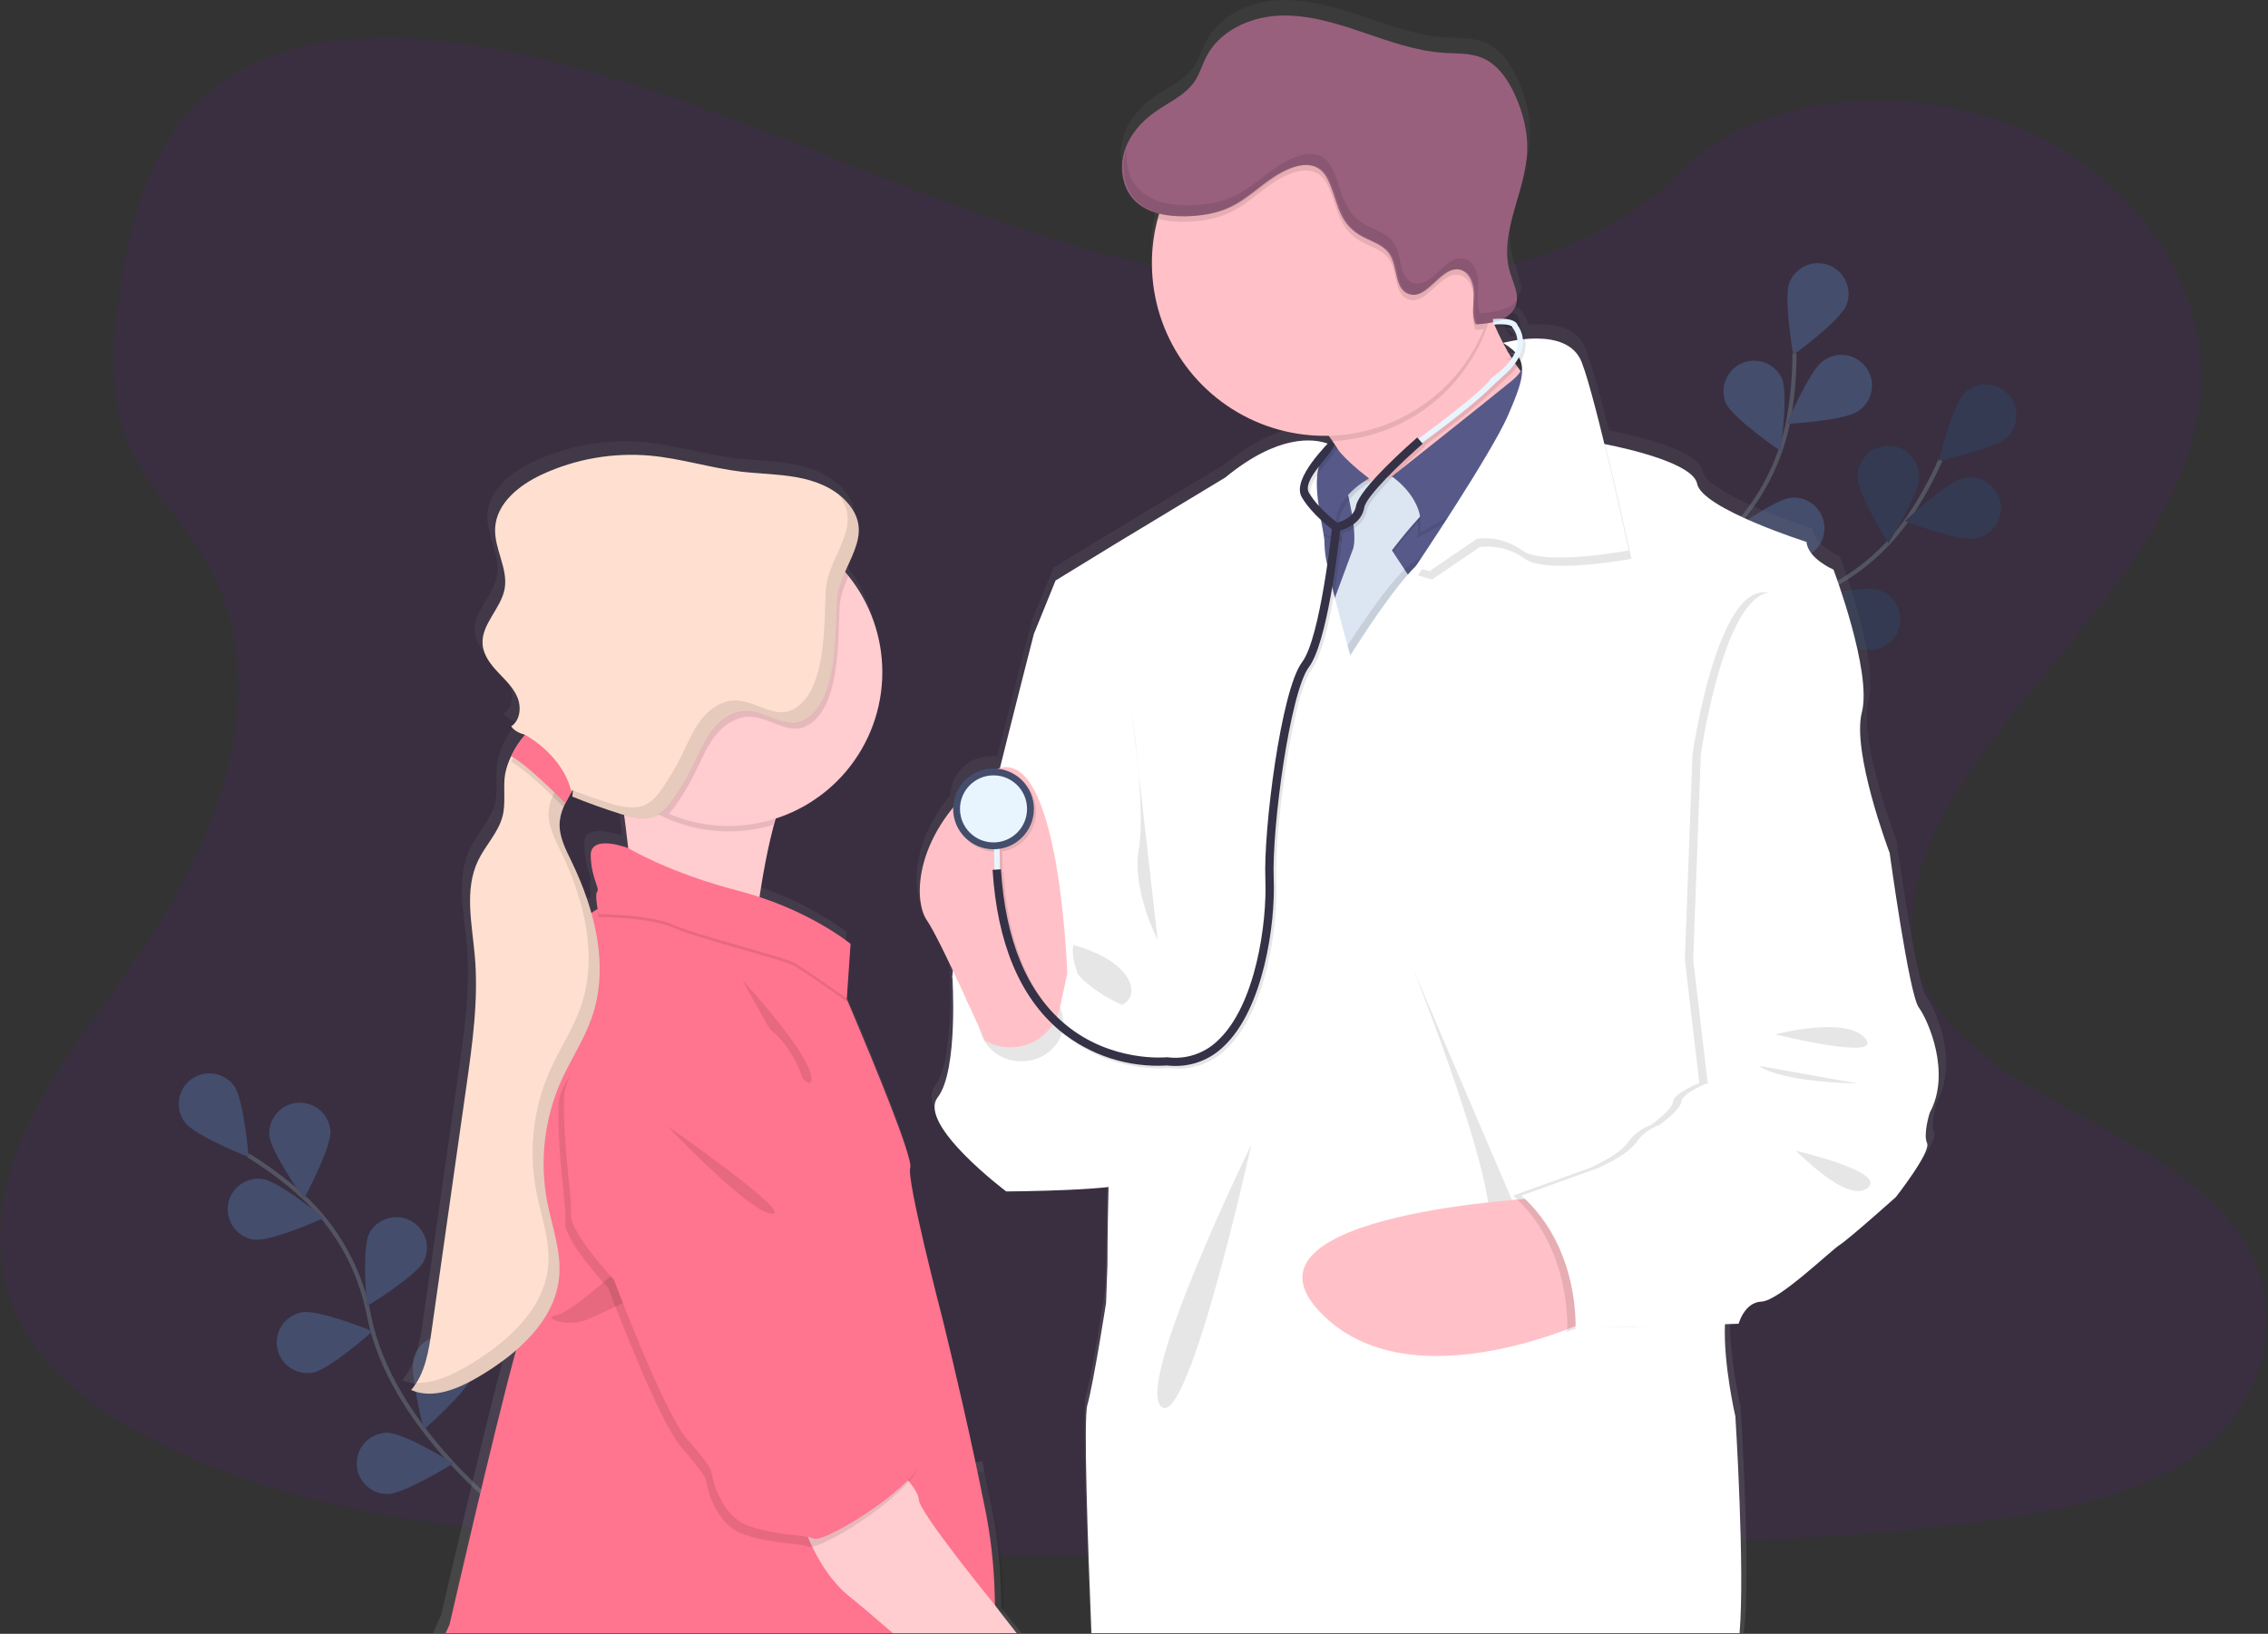 <svg width="1087" height="783" viewBox="0 0 1087 783" fill="none" xmlns="http://www.w3.org/2000/svg">
<rect x="0" y="0" width="1087" height="783" fill="#333333" stroke="none"/>
<g clip-path="url(#clip0_101_101)">
<path opacity="0.1" d="M631.06 138.03C561.43 135.61 495.06 113.13 431.78 88.54C368.5 63.95 305.78 36.7 237.78 23.67C194.06 15.28 144.06 14.1 108.84 37.54C74.94 60.09 63.99 99.02 58.1 135.14C53.67 162.32 51.1 190.92 63.21 216.37C71.64 234.03 86.6 248.88 96.95 265.8C132.95 324.67 107.5 397.27 68.48 454.8C50.18 481.8 28.95 507.49 14.83 536.2C0.71 564.91 -5.83 597.8 6.53 627.08C18.78 656.08 47.96 677.9 79.58 693.23C143.8 724.34 219.47 733.24 293.26 738.34C456.6 749.51 620.82 744.67 784.59 739.83C845.2 738.03 906.08 736.22 965.7 726.83C998.81 721.62 1033 713.36 1057.04 693.42C1087.55 668.1 1095.12 625.24 1074.67 593.49C1040.37 540.25 945.54 527.02 921.56 469.88C908.37 438.43 921.92 403.39 941.1 374.22C982.23 311.65 1051.19 256.75 1054.82 185.22C1057.32 136.09 1024.17 86.9 972.91 63.65C919.19 39.26 844.69 42.34 805.06 82.65C764.25 124.18 692.53 140.16 631.06 138.03Z" fill="#730AC0"/>
<path d="M242.25 725.04C242.25 725.04 187.25 683.46 176.86 630.57C172.646 608.356 161.345 588.108 144.65 572.86C136.663 565.688 128.037 559.261 118.88 553.66" stroke="#535461" stroke-width="2" stroke-miterlimit="10"/>
<path d="M112.15 520.34C116.97 526.86 119.15 554.49 119.15 554.49C119.15 554.49 93.38 544.34 88.55 537.83C86.231 534.7 85.249 530.777 85.822 526.925C86.395 523.072 88.475 519.604 91.605 517.285C94.734 514.965 98.657 513.984 102.51 514.557C106.363 515.13 109.831 517.21 112.15 520.34Z" fill="#444D6C"/>
<path d="M158.37 542.02C158.87 550.11 145.7 574.49 145.7 574.49C145.7 574.49 129.57 551.95 129.06 543.86C128.866 540.003 130.2 536.226 132.772 533.345C135.344 530.465 138.947 528.714 142.801 528.472C146.656 528.23 150.45 529.516 153.362 532.052C156.274 534.588 158.07 538.169 158.36 542.02H158.37Z" fill="#444D6C"/>
<path d="M203.17 604.34C199.53 611.58 175.84 625.98 175.84 625.98C175.84 625.98 173.31 598.38 176.95 591.14C178.742 587.735 181.799 585.17 185.463 583.997C189.127 582.823 193.106 583.135 196.542 584.865C199.979 586.595 202.599 589.605 203.838 593.247C205.078 596.889 204.838 600.873 203.17 604.34Z" fill="#444D6C"/>
<path d="M226.46 659.1C224.09 666.85 203.18 685.04 203.18 685.04C203.18 685.04 196.01 658.27 198.38 650.51C199.519 646.786 202.091 643.668 205.529 641.84C208.967 640.012 212.991 639.626 216.715 640.765C220.438 641.904 223.557 644.476 225.385 647.914C227.212 651.353 227.599 655.376 226.46 659.1Z" fill="#444D6C"/>
<path d="M121.86 594.09C129.86 595.17 155.15 583.75 155.15 583.75C155.15 583.75 133.81 566.07 125.77 564.99C121.911 564.472 118.004 565.507 114.909 567.869C111.814 570.231 109.784 573.726 109.265 577.585C108.747 581.444 109.782 585.351 112.144 588.446C114.506 591.541 118.001 593.572 121.86 594.09Z" fill="#444D6C"/>
<path d="M149.91 657.8C157.91 656.43 178.58 637.98 178.58 637.98C178.58 637.98 152.92 627.5 144.93 628.87C143.017 629.184 141.185 629.873 139.54 630.898C137.895 631.924 136.469 633.265 135.345 634.844C134.221 636.423 133.42 638.21 132.99 640.1C132.56 641.99 132.509 643.947 132.839 645.857C133.169 647.767 133.874 649.593 134.914 651.229C135.953 652.865 137.307 654.279 138.896 655.39C140.485 656.5 142.278 657.285 144.172 657.699C146.066 658.112 148.023 658.147 149.93 657.8H149.91Z" fill="#444D6C"/>
<path d="M185.66 715.99C193.77 715.99 217.27 701.3 217.27 701.3C217.27 701.3 193.76 686.63 185.65 686.63C181.757 686.63 178.023 688.177 175.27 690.93C172.517 693.683 170.97 697.416 170.97 701.31C170.97 705.203 172.517 708.937 175.27 711.69C178.023 714.443 181.757 715.99 185.65 715.99H185.66Z" fill="#444D6C"/>
<path d="M776.55 365.41C776.55 365.41 810.45 305.36 861.55 288.06C883.007 280.934 901.576 267.043 914.47 248.47C920.517 239.591 925.736 230.174 930.06 220.34" stroke="#535461" stroke-width="2" stroke-miterlimit="10"/>
<path d="M962.14 209.34C956.32 214.98 929.23 220.82 929.23 220.82C929.23 220.82 935.88 193.92 941.7 188.27C944.509 185.64 948.239 184.218 952.086 184.31C955.933 184.403 959.59 186.002 962.27 188.765C964.949 191.527 966.437 195.231 966.413 199.079C966.389 202.927 964.854 206.612 962.14 209.34Z" fill="#444D6C"/>
<path d="M946.82 257.97C938.82 259.55 912.95 249.73 912.95 249.73C912.95 249.73 933.15 230.73 941.1 229.18C943.009 228.757 944.983 228.719 946.907 229.068C948.831 229.418 950.665 230.149 952.303 231.217C953.94 232.286 955.348 233.671 956.443 235.291C957.538 236.911 958.298 238.733 958.679 240.651C959.06 242.569 959.054 244.543 958.662 246.459C958.269 248.374 957.498 250.192 956.393 251.805C955.289 253.419 953.873 254.795 952.229 255.854C950.585 256.912 948.746 257.632 946.82 257.97Z" fill="#444D6C"/>
<path d="M891.06 310.65C883.4 308 865.99 286.44 865.99 286.44C865.99 286.44 892.99 280.26 900.67 282.91C902.515 283.522 904.221 284.495 905.687 285.771C907.153 287.048 908.352 288.603 909.212 290.346C910.072 292.089 910.578 293.986 910.7 295.926C910.821 297.867 910.556 299.812 909.919 301.649C909.283 303.486 908.288 305.178 906.992 306.627C905.697 308.077 904.126 309.254 902.371 310.092C900.617 310.929 898.714 311.41 896.772 311.506C894.83 311.601 892.889 311.311 891.06 310.65Z" fill="#444D6C"/>
<path d="M839.82 341.01C831.82 339.69 811.06 321.34 811.06 321.34C811.06 321.34 836.65 310.68 844.64 312C848.486 312.632 851.923 314.767 854.195 317.933C856.467 321.1 857.388 325.039 856.755 328.885C856.123 332.731 853.988 336.167 850.822 338.439C847.655 340.711 843.716 341.632 839.87 341L839.82 341.01Z" fill="#444D6C"/>
<path d="M890.36 228.7C890.35 236.81 905.06 260.34 905.06 260.34C905.06 260.34 919.75 236.84 919.75 228.74C919.801 226.78 919.459 224.831 918.745 223.006C918.03 221.18 916.958 219.517 915.59 218.113C914.222 216.709 912.587 215.593 910.781 214.831C908.975 214.069 907.035 213.677 905.075 213.677C903.115 213.677 901.175 214.069 899.369 214.831C897.563 215.593 895.928 216.709 894.56 218.113C893.192 219.517 892.119 221.18 891.405 223.006C890.69 224.831 890.349 226.78 890.4 228.74L890.36 228.7Z" fill="#444D6C"/>
<path d="M830.93 264.96C833.35 272.7 854.39 290.75 854.39 290.75C854.39 290.75 861.39 263.93 858.95 256.19C857.685 252.604 855.077 249.649 851.677 247.947C848.276 246.245 844.348 245.929 840.719 247.066C837.09 248.202 834.044 250.703 832.222 254.04C830.4 257.378 829.944 261.293 830.95 264.96H830.93Z" fill="#444D6C"/>
<path d="M778.06 308.13C779.14 316.13 796.82 337.5 796.82 337.5C796.82 337.5 808.23 312.25 807.15 304.22C806.936 302.274 806.335 300.391 805.382 298.682C804.429 296.972 803.144 295.47 801.602 294.264C800.061 293.058 798.293 292.172 796.404 291.66C794.515 291.147 792.543 291.017 790.603 291.278C788.663 291.539 786.795 292.185 785.108 293.178C783.422 294.171 781.951 295.492 780.782 297.062C779.613 298.632 778.771 300.42 778.303 302.321C777.836 304.222 777.753 306.197 778.06 308.13Z" fill="#444D6C"/>
<path opacity="0.25" d="M962.14 209.34C956.32 214.98 929.23 220.82 929.23 220.82C929.23 220.82 935.88 193.92 941.7 188.27C944.509 185.64 948.239 184.218 952.086 184.31C955.933 184.403 959.59 186.002 962.27 188.765C964.949 191.527 966.437 195.231 966.413 199.079C966.389 202.927 964.854 206.612 962.14 209.34Z" fill="black"/>
<path opacity="0.25" d="M946.82 257.97C938.82 259.55 912.95 249.73 912.95 249.73C912.95 249.73 933.15 230.73 941.1 229.18C943.009 228.757 944.983 228.719 946.907 229.068C948.831 229.418 950.665 230.149 952.303 231.217C953.94 232.286 955.348 233.671 956.443 235.291C957.538 236.911 958.298 238.733 958.679 240.651C959.06 242.569 959.054 244.543 958.662 246.459C958.269 248.374 957.498 250.192 956.393 251.805C955.289 253.419 953.873 254.795 952.229 255.854C950.585 256.912 948.746 257.632 946.82 257.97Z" fill="black"/>
<path opacity="0.25" d="M891.06 310.65C883.4 308 865.99 286.44 865.99 286.44C865.99 286.44 892.99 280.26 900.67 282.91C902.515 283.522 904.221 284.495 905.687 285.771C907.153 287.048 908.352 288.603 909.212 290.346C910.072 292.089 910.578 293.986 910.7 295.926C910.821 297.867 910.556 299.812 909.919 301.649C909.283 303.486 908.288 305.178 906.992 306.627C905.697 308.077 904.126 309.254 902.371 310.092C900.617 310.929 898.714 311.41 896.772 311.506C894.83 311.601 892.889 311.311 891.06 310.65Z" fill="black"/>
<path opacity="0.25" d="M839.82 341.01C831.82 339.69 811.06 321.34 811.06 321.34C811.06 321.34 836.65 310.68 844.64 312C848.486 312.632 851.923 314.767 854.195 317.933C856.467 321.1 857.388 325.039 856.755 328.885C856.123 332.731 853.988 336.167 850.822 338.439C847.655 340.711 843.716 341.632 839.87 341L839.82 341.01Z" fill="black"/>
<path opacity="0.25" d="M890.36 228.7C890.35 236.81 905.06 260.34 905.06 260.34C905.06 260.34 919.75 236.84 919.75 228.74C919.801 226.78 919.459 224.831 918.745 223.006C918.03 221.18 916.958 219.517 915.59 218.113C914.222 216.709 912.587 215.593 910.781 214.831C908.975 214.069 907.035 213.677 905.075 213.677C903.115 213.677 901.175 214.069 899.369 214.831C897.563 215.593 895.928 216.709 894.56 218.113C893.192 219.517 892.119 221.18 891.405 223.006C890.69 224.831 890.349 226.78 890.4 228.74L890.36 228.7Z" fill="black"/>
<path opacity="0.25" d="M830.93 264.96C833.35 272.7 854.39 290.75 854.39 290.75C854.39 290.75 861.39 263.93 858.95 256.19C857.685 252.604 855.077 249.649 851.677 247.947C848.276 246.245 844.348 245.929 840.719 247.066C837.09 248.202 834.044 250.703 832.222 254.04C830.4 257.378 829.944 261.293 830.95 264.96H830.93Z" fill="black"/>
<path opacity="0.25" d="M778.06 308.13C779.14 316.13 796.82 337.5 796.82 337.5C796.82 337.5 808.23 312.25 807.15 304.22C806.936 302.274 806.335 300.391 805.382 298.682C804.429 296.972 803.144 295.47 801.602 294.264C800.061 293.058 798.293 292.172 796.404 291.66C794.515 291.147 792.543 291.017 790.603 291.278C788.663 291.539 786.795 292.185 785.108 293.178C783.422 294.171 781.951 295.492 780.782 297.062C779.613 298.632 778.771 300.42 778.303 302.321C777.836 304.222 777.753 306.197 778.06 308.13Z" fill="black"/>
<path d="M778.5 364.22C778.5 364.22 785.16 295.58 824.82 259.08C841.548 243.868 852.895 223.644 857.16 201.44C859.101 190.884 860.068 180.173 860.05 169.44" stroke="#535461" stroke-width="2" stroke-miterlimit="10"/>
<path d="M884.91 146.28C881.91 153.8 859.47 170.12 859.47 170.12C859.47 170.12 854.65 142.83 857.68 135.31C859.139 131.699 861.972 128.815 865.557 127.294C869.142 125.772 873.184 125.736 876.795 127.195C880.406 128.654 883.289 131.487 884.811 135.072C886.333 138.657 886.369 142.699 884.91 146.31V146.28Z" fill="#444D6C"/>
<path d="M890.62 197C883.99 201.66 856.32 203.19 856.32 203.19C856.32 203.19 867.1 177.65 873.73 172.99C875.302 171.813 877.095 170.964 879.001 170.492C880.908 170.021 882.889 169.937 884.829 170.245C886.769 170.553 888.627 171.247 890.293 172.286C891.96 173.325 893.401 174.688 894.531 176.294C895.661 177.9 896.458 179.717 896.874 181.636C897.289 183.556 897.315 185.539 896.951 187.469C896.586 189.399 895.838 191.236 894.75 192.871C893.663 194.507 892.258 195.907 890.62 196.99V197Z" fill="#444D6C"/>
<path d="M860.96 267.78C852.88 268.46 828.22 255.78 828.22 255.78C828.22 255.78 850.42 239.18 858.5 238.5C862.38 238.174 866.231 239.402 869.205 241.915C872.179 244.428 874.034 248.02 874.36 251.9C874.686 255.78 873.457 259.631 870.944 262.605C868.431 265.579 864.84 267.434 860.96 267.76V267.78Z" fill="#444D6C"/>
<path d="M826.45 316.27C818.6 318.27 792.16 310 792.16 310C792.16 310 811.23 289.89 819.08 287.85C822.849 286.873 826.851 287.432 830.207 289.406C833.563 291.38 835.998 294.606 836.975 298.375C837.952 302.144 837.393 306.146 835.419 309.502C833.445 312.858 830.219 315.293 826.45 316.27Z" fill="#444D6C"/>
<path d="M827.15 193.12C830.43 200.53 853.37 216.12 853.37 216.12C853.37 216.12 857.27 188.68 853.99 181.27C852.356 177.803 849.43 175.113 845.839 173.775C842.247 172.436 838.275 172.555 834.77 174.106C831.265 175.658 828.506 178.518 827.082 182.077C825.658 185.635 825.683 189.609 827.15 193.15V193.12Z" fill="#444D6C"/>
<path d="M787.51 250.34C792.86 256.43 819.4 264.41 819.4 264.41C819.4 264.41 814.92 237.06 809.57 230.97C808.307 229.49 806.763 228.277 805.027 227.399C803.291 226.522 801.398 225.998 799.458 225.858C797.518 225.719 795.57 225.966 793.726 226.586C791.882 227.206 790.18 228.186 788.719 229.469C787.257 230.753 786.065 232.314 785.212 234.062C784.359 235.81 783.862 237.71 783.749 239.652C783.637 241.594 783.911 243.538 784.557 245.373C785.203 247.208 786.207 248.896 787.51 250.34Z" fill="#444D6C"/>
<path d="M756.62 311.26C760.86 318.16 785.67 330.51 785.67 330.51C785.67 330.51 785.88 302.8 781.67 295.89C779.574 292.7 776.318 290.451 772.592 289.621C768.866 288.791 764.964 289.445 761.712 291.444C758.46 293.443 756.115 296.631 755.174 300.33C754.232 304.029 754.769 307.95 756.67 311.26H756.62Z" fill="#444D6C"/>
<path d="M727.5 95.41C729.16 89.32 731.16 83.2 732.56 77.03C730.88 83.2 728.87 89.34 727.5 95.41Z" fill="url(#paint0_linear_101_101)"/>
<path d="M720.06 154.07C719.92 153.83 719.82 153.59 719.71 153.37C719.71 153.27 719.61 153.19 719.57 153.09C719.352 153.193 719.128 153.283 718.9 153.36C718.46 153.53 718.01 153.69 717.55 153.82C717.09 153.95 716.9 154.02 716.55 154.1C716.26 154.2 715.962 154.277 715.66 154.33L715.74 154.51C716.11 154.43 716.47 154.36 716.84 154.26L716.94 155.5C717.36 155.5 717.75 155.44 718.13 155.44C718.31 155.43 718.49 155.43 718.67 155.44C719.45 155.44 720.13 155.44 720.67 155.44C720.46 154.99 720.24 154.52 720.06 154.07ZM923.06 477.2C918.36 470.87 908.98 402.93 908.98 402.93C908.98 402.93 890.53 354.62 895.56 335.34C900.59 316.06 881.82 266.73 881.82 266.73C881.82 266.73 869.42 261.34 868.75 253.34C868.75 253.34 818.12 237.34 815.75 225.34C813.83 215.5 782.43 208.44 771.15 206.21C767.71 192.33 764.25 179.38 761.7 172.31C761.01 170.11 760.36 168.21 759.76 166.71C755.45 155.71 742.13 154.71 732.47 155.59C732.051 153.715 731.274 151.939 730.18 150.36C730.02 149.817 729.704 149.333 729.27 148.97C729.062 148.793 728.842 148.633 728.61 148.49C728.435 148.166 728.205 147.875 727.93 147.63C727.655 147.383 727.353 147.168 727.03 146.99C726.797 146.864 726.557 146.754 726.31 146.66C725.73 146.439 725.131 146.275 724.52 146.17C723.808 146.023 723.086 145.93 722.36 145.89C724.125 145.118 725.699 143.967 726.97 142.52C727.835 141.504 728.478 140.319 728.86 139.04C729.177 137.977 729.318 136.869 729.28 135.76C729.02 136.217 728.719 136.649 728.38 137.05C728.8 132.62 726.46 128.12 725.12 123.71C723.496 117.969 723.195 111.934 724.24 106.06C725.58 97.2 728.9 88.24 731.15 79.22C731.156 79.17 731.156 79.12 731.15 79.07C732.33 74.59 733.06 70.004 733.33 65.38C733.72 56.05 731.33 46.74 727.49 38.24C724.08 30.71 719.05 23.3 711.35 20.24C705.63 17.93 699.22 18.3 693.06 17.92C679.24 17.06 666.06 12.2 652.92 7.78C639.78 3.36 626.26 -0.66 612.43 0.11C598.6 0.88 584.37 7.55 578.06 19.79C576.06 23.61 574.91 27.86 572.52 31.45C568.04 38.22 560.02 41.61 553.33 46.28C546.64 50.95 540.75 57.58 538.33 65.49C537.008 69.751 536.822 74.284 537.79 78.64C538.007 79.624 538.288 80.592 538.63 81.54C539.579 84.182 541.059 86.602 542.98 88.65C544.428 90.163 546.093 91.454 547.92 92.48C550.214 93.752 552.669 94.707 555.22 95.32C555.13 95.62 555.04 95.94 554.94 96.25C554.78 96.76 554.64 97.25 554.49 97.8C554.16 99.03 553.85 100.28 553.59 101.54C553.579 101.63 553.579 101.72 553.59 101.81C552.362 107.498 551.745 113.301 551.75 119.12C551.748 121.872 551.888 124.622 552.17 127.36C556.17 167.94 589.67 199.95 631.06 202.03C632.48 202.1 633.91 202.14 635.36 202.14C636.02 202.14 636.67 202.14 637.36 202.14C638.01 203 638.65 203.88 639.26 204.74C639.87 205.6 640.43 206.48 640.96 207.34L639.51 205.84L638.06 204.51C637.667 205.049 637.228 205.555 636.75 206.02C635.804 205.687 634.839 205.413 633.86 205.2C629.71 204.28 623.39 203.94 615.07 206.45C607.42 208.74 598.07 213.45 587.13 222.4L533.82 254.4L504.98 271.94L494.59 297.34C494.59 297.34 486.78 327.52 478.09 362.1C477.75 362.2 477.42 362.3 477.09 362.42C476.386 362.34 475.678 362.3 474.97 362.3C469.928 362.288 465.078 364.231 461.438 367.72C457.798 371.208 455.652 375.972 455.45 381.01C438.17 402.01 437.19 423.01 441.25 432.65C441.617 433.553 442.08 434.415 442.63 435.22C445.29 439.06 450.26 448.96 455.3 459.51C455.17 460.38 455.09 461.11 455.05 461.66C455.041 461.84 455.041 462.02 455.05 462.2C455.05 462.2 458.05 507.51 448.05 520.5C445.86 523.33 446.19 527.05 448.05 531.17C454.75 545.99 481.24 565.78 481.24 565.78C481.24 565.78 513.01 565.61 530.71 563.68C530.66 565.46 530.62 567.23 530.58 568.96C530.18 586.44 530.18 601.09 530.18 601.09L529.52 619.42C529.52 619.42 523.52 658.05 520.52 668.7C518.63 675.38 520.81 737.23 522.71 782.7H835.73C839.41 755.8 834.22 674.07 834.22 674.07C834.22 674.07 829.29 652.94 829.11 634.52C829.1 634.5 829.095 634.477 829.095 634.455C829.095 634.432 829.1 634.41 829.11 634.39C829.11 632.78 829.11 631.21 829.17 629.67L831.44 629.59L835.52 629.45H835.89C835.89 629.45 835.99 629.07 836.22 628.45C836.76 626.905 837.496 625.437 838.41 624.08C840.15 621.51 842.87 618.99 846.96 618.82C849.22 618.73 852.72 616.9 856.67 614.2C856.696 614.206 856.723 614.206 856.75 614.2C867.38 607.01 881.43 593.74 884.84 591.56C889.53 588.56 911.99 568.56 911.99 568.56C911.99 568.56 915.34 564.32 918.91 559.21L919.04 559.03C923.48 552.63 928.2 544.98 927.04 542.57C925.04 538.25 928.38 527.92 928.38 527.92C938.81 508.83 927.76 483.53 923.06 477.2ZM729.69 169.62C729.786 169.918 729.846 170.227 729.87 170.54C729.62 170.21 729.37 169.86 729.12 169.54L728.88 169.22L728.71 168.98L729.09 168.46C729.09 168.46 729.09 168.46 729.09 168.53C729.354 168.854 729.557 169.223 729.69 169.62ZM726.33 160.76C725.24 160.98 724.38 161.18 723.82 161.33C723.11 160.07 722.43 158.81 721.82 157.53C723.423 158.46 724.933 159.542 726.33 160.76ZM724.45 162.34C724.447 162.32 724.447 162.3 724.45 162.28L724.53 162.34C724.94 162.61 725.34 162.87 725.71 163.14C726.04 163.38 726.34 163.61 726.64 163.85C726.44 164.2 726.22 164.56 726 164.85C725.65 164.3 725.32 163.77 725 163.22C724.8 163 724.62 162.7 724.45 162.34ZM718.45 150C720.382 149.809 722.328 149.809 724.26 150C724.53 150 724.77 150.05 725.01 150.09C725.552 150.174 726.085 150.311 726.6 150.5C727.782 152.153 728.509 154.088 728.71 156.11L728.17 156.19L727.64 156.29C726.64 156.46 725.64 156.63 724.86 156.79L723.86 157C722.53 157.29 721.76 157.51 721.73 157.52C721.6 157.25 721.47 157 721.33 156.74C721.11 156.31 720.88 155.87 720.68 155.44C720.48 155.01 720.22 154.52 720.01 154.07C719.87 153.83 719.77 153.59 719.66 153.37C719.66 153.27 719.56 153.19 719.52 153.09C719.462 152.984 719.411 152.874 719.37 152.76C718.76 151.52 718.2 150.28 717.66 149.06C717.6 148.94 717.55 148.81 717.5 148.69L718.26 148.64V148.9L718.45 150ZM479.86 770.34C479.78 755.45 478.7 739.34 475.7 724.22C474.42 717.79 473.1 711.36 471.76 705.04C471.42 703.46 471.09 701.9 470.76 700.34L467.68 700.75H467.4C459 661.14 450.22 626.24 450.22 626.24C450.22 626.24 432.78 559.65 434.8 554.34C435.06 553.65 434.73 551.79 433.99 549.06C429.77 533.92 412.15 492.2 405.99 477.94C405.99 477.88 405.94 477.81 405.92 477.76C404.92 475.37 404.2 473.76 403.98 473.29L405.43 452.01L405.51 450.73L405.7 448.01L405.62 447.94L405.7 446.68C405.7 446.68 390.48 434.2 364.7 425.19C363.7 424.83 362.64 424.48 361.59 424.14C362.88 415.53 364.59 405.81 366.82 396.34C367.03 395.39 367.26 394.47 367.5 393.54C367.71 392.61 367.95 391.71 368.19 390.8C368.57 389.32 368.98 387.86 369.4 386.42C370.79 385.98 372.16 385.49 373.51 384.97L374.03 384.77C390.661 378.299 404.383 366.02 412.657 350.209C420.931 334.397 423.195 316.123 419.03 298.77C416.655 288.928 412.27 279.685 406.15 271.62C405.69 271 405.2 270.38 404.71 269.77C404.22 269.16 403.63 268.48 403.08 267.86C405.97 261.29 409.38 255.04 409.66 248.65C409.71 247.841 409.71 247.029 409.66 246.22V246.12C409.29 242.01 407.47 237.85 403.23 233.48C397.04 227.07 388.23 223.82 379.42 222.26C370.61 220.7 361.63 220.66 352.77 219.61C338.08 217.85 323.77 213.32 309.08 211.93C290.986 210.254 272.769 213.358 256.25 220.93C245.32 225.93 234.25 234.67 233.59 246.66C233.05 256.57 239.95 266.07 238.21 275.86C236.48 285.48 226.68 293.05 227.54 302.78C227.87 306.58 229.82 309.98 232.26 313.01C233.1 314.01 233.99 315.01 234.91 316.01C238.47 319.78 242.39 323.4 244.38 328.15C244.46 328.35 244.54 328.55 244.61 328.75C246.3 333.44 245.54 339.37 241.36 342.06C241.383 342.078 241.4 342.102 241.41 342.13C241.47 342.21 241.53 342.27 241.58 342.35C241.586 342.334 241.586 342.316 241.58 342.3C243.062 344.057 245.06 345.303 247.29 345.86L248.14 346.12C247.45 346.87 246.8 347.65 246.14 348.47L245.71 349.04C244.608 350.522 243.606 352.075 242.71 353.69C242.2 354.59 241.71 355.49 241.3 356.39C239.929 359.133 238.937 362.05 238.35 365.06C237.28 371.68 238.79 378.58 237.17 385.06C235.17 393.06 228.84 399.2 225.27 406.63C218.51 420.63 222.34 437.06 223.7 452.52C225.55 473.52 222.55 494.61 219.56 515.47C217.973 526.563 216.386 537.667 214.8 548.78C210.8 576.673 206.8 604.567 202.8 632.46C201.34 642.68 199.61 653.46 192.8 661.35H192.87C192.87 661.35 192.87 661.41 192.8 661.43C194.844 662.323 197.018 662.884 199.24 663.09C208.13 663.98 217.55 659.68 225.55 654.98C231.885 651.319 237.885 647.106 243.48 642.39C242.66 645.39 241.78 648.66 240.84 652.18C240.843 652.213 240.843 652.247 240.84 652.28C229.55 695.28 211.39 774.11 211.39 774.11C211.39 774.11 209.74 777.54 207.6 782.65H489.6C486.3 778.65 483.23 774.82 480.83 771.73L479.86 770.34ZM271.06 372.74C271.13 372.62 271.18 372.51 271.25 372.4C271.25 372.72 271.25 373.03 271.25 373.33C271.25 373.63 271.25 373.9 271.25 374.18C271.25 374.46 271.25 374.43 271.25 374.57C271.25 374.98 271.16 375.39 271.09 375.8C271.09 375.8 271.09 375.85 271.09 375.89L272.09 376.26L273.25 376.74C280.103 379.447 287.043 381.897 294.07 384.09C294.79 384.32 295.52 384.54 296.25 384.75L296.4 385.99C296.58 387.26 296.75 388.55 296.91 389.84C296.91 389.84 296.91 389.9 296.91 389.94C297.36 393.51 297.8 397.07 298.19 400.55C298.19 400.55 279.83 393.55 280.06 404.18C280.049 404.37 280.049 404.56 280.06 404.75C280.039 405.003 280.039 405.257 280.06 405.51C280.23 413.79 282.82 418.7 283.34 421.22C283.309 421.324 283.254 421.42 283.18 421.5C282.736 422.465 282.583 423.539 282.74 424.59C282.722 426.379 282.863 428.166 283.16 429.93C282.62 430.26 282.09 430.59 281.56 430.93C281.16 431.18 280.78 431.46 280.39 431.74C277.937 423.23 274.727 414.957 270.8 407.02C268.05 401.36 264.96 395.46 264.99 389.25C264.99 388.85 264.99 388.44 265.04 388.03C265.151 386.23 265.494 384.452 266.06 382.74C266.29 382.09 266.54 381.45 266.82 380.82C267.473 379.323 268.204 377.861 269.01 376.44C269.53 375.5 270.08 374.57 270.61 373.63C270.78 373.35 270.94 373.06 271.1 372.78L271.06 372.74ZM720.06 154.07C719.92 153.83 719.82 153.59 719.71 153.37C719.71 153.27 719.61 153.19 719.57 153.09C719.352 153.193 719.128 153.283 718.9 153.36C718.46 153.53 718.01 153.69 717.55 153.82C717.09 153.95 716.9 154.02 716.55 154.1L715.66 154.33L715.74 154.51C716.11 154.43 716.47 154.36 716.84 154.26L716.94 155.5C717.36 155.5 717.75 155.44 718.13 155.44H718.67C719.45 155.44 720.13 155.44 720.67 155.44C720.46 154.99 720.24 154.52 720.06 154.07Z" fill="url(#paint1_linear_101_101)"/>
<path d="M501.56 300.95L495.56 303.6C495.56 303.6 456.45 455.54 456.45 467.82C456.45 480.1 539.38 548.43 539.38 548.43L552.32 461.09C552.32 461.09 533.74 260.8 501.56 300.95Z" fill="white"/>
<path d="M683.47 252.62L648.82 234.54C646.879 226.267 643.435 218.42 638.66 211.39C633.59 204.07 626.85 196.88 618.45 193.13C597.22 183.61 708.25 133.64 708.25 133.64C709.999 139.643 712.058 145.551 714.42 151.34C720.14 165.46 729.63 183.72 741.86 188.92C762.65 197.77 683.47 252.62 683.47 252.62Z" fill="#FFC1C7"/>
<path opacity="0.1" d="M714.42 151.34C709.676 168.025 699.81 182.798 686.216 193.573C672.623 204.348 655.987 210.58 638.66 211.39C633.59 204.07 626.85 196.88 618.45 193.13C597.22 183.61 708.25 133.64 708.25 133.64C709.999 139.643 712.058 145.551 714.42 151.34Z" fill="black"/>
<path d="M717.54 126.11C717.544 142.474 712.695 158.471 703.607 172.079C694.518 185.686 681.598 196.293 666.481 202.558C651.364 208.822 634.729 210.463 618.679 207.272C602.629 204.081 587.886 196.202 576.315 184.632C564.743 173.062 556.863 158.32 553.67 142.271C550.477 126.222 552.116 109.586 558.379 94.468C564.641 79.35 575.246 66.429 588.853 57.339C602.46 48.249 618.456 43.398 634.82 43.4C645.696 43.349 656.475 45.454 666.533 49.593C676.591 53.732 685.729 59.822 693.421 67.512C701.112 75.203 707.203 84.34 711.343 94.398C715.483 104.455 717.589 115.234 717.54 126.11Z" fill="#FFC1C7"/>
<path d="M729.48 242L706.92 294.64L687.02 329.58H623.32L604.74 281.81L612.27 232.27H660.92L692.33 230.5L702.94 226.96L709.78 230.84L729.48 242Z" fill="#575A89"/>
<path opacity="0.1" d="M721.71 171.83C721.71 171.83 735.78 174.83 723.18 185.16C710.58 195.49 667.11 228.34 667.11 228.34C667.11 228.34 682.38 241.94 679.22 257.87L729.81 229.67L738.81 184.55C738.81 184.55 739.82 170.99 721.71 171.83Z" fill="black"/>
<path opacity="0.1" d="M677.06 228.34L644.88 233.65C644.88 233.65 651.52 258.2 648.2 265.17C648.1 265.386 648.016 265.61 647.95 265.84L634.82 301.33L644.66 329.2L678.72 282.75L667.11 265.17C667.11 265.17 679.38 248.91 686.68 243.27C693.98 237.63 677.06 228.34 677.06 228.34Z" fill="black"/>
<path d="M677.06 226.97L644.88 232.27C644.88 232.27 651.52 256.82 648.2 263.79C648.1 264.007 648.016 264.231 647.95 264.46L634.82 299.95L644.66 327.82L678.72 281.34L667.11 263.76C667.11 263.76 679.38 247.5 686.68 241.86C693.98 236.22 677.06 226.97 677.06 226.97Z" fill="#DCE6F2"/>
<path d="M723.06 169.18C723.06 169.18 737.13 172.18 724.52 182.51C711.91 192.84 667.11 228.34 667.11 228.34C667.11 228.34 683.7 239.29 680.55 255.21L731.14 227.02L740.14 181.9C740.14 181.9 741.14 168.34 723.06 169.18Z" fill="#575A89"/>
<path opacity="0.1" d="M640.87 214.52C640.87 214.52 643.94 220.26 657.49 230.61C657.49 230.61 634.93 242.61 643.56 259.48L609.05 250.48L603.74 233.89L640.87 214.52Z" fill="black"/>
<path d="M639.54 213.2C639.54 213.2 642.61 218.94 656.16 229.29C656.16 229.29 633.6 241.23 642.23 258.15L607.73 249.15L602.42 232.57L639.54 213.2Z" fill="#575A89"/>
<path opacity="0.1" d="M729.48 242L706.92 294.64L687.06 329.58H623.32L604.74 281.81L612.26 232.27H625.79C625.57 243.83 629.79 257.41 629.52 262.46C629.06 270.76 641.9 315.54 641.9 315.54C641.9 315.54 668.77 272.08 679.38 268.21C686.05 265.78 700.18 245.56 709.77 230.84L729.48 242Z" fill="black"/>
<path d="M818.35 519.01L816.06 521.89C816.06 521.89 832.65 605.16 828.06 624.07C827.28 627.478 826.834 630.955 826.73 634.45V634.6C825.92 653.84 831.73 678.81 831.73 678.81C831.73 678.81 836.37 752.41 833.73 782.68H523.11C521.29 737.92 519.33 679.93 521.11 673.5C524.11 662.89 530.11 624.4 530.11 624.4L530.77 606.16C530.77 606.16 530.77 588.53 531.31 568.89C531.54 560.06 531.88 550.79 532.37 542.57C533 532.23 533.88 523.52 535.09 519.24C535.835 515.996 536.264 512.687 536.37 509.36C536.37 509.05 536.37 508.73 536.43 508.41C536.43 507.41 536.53 506.33 536.57 505.22C536.57 504.91 536.57 504.6 536.57 504.22C536.76 497.78 536.69 490.14 536.48 482.22C536.48 481.79 536.48 481.35 536.48 480.91C536.31 474.97 536.06 468.91 535.78 463.15C534.91 445.15 533.78 429.93 533.78 429.93L495.63 303.53L505.91 278.21L534.44 260.73L587.19 228.88C612.92 207.73 629.86 210.27 636.32 212.59C636.947 212.804 637.562 213.054 638.16 213.34C638.36 213.44 638.52 213.52 638.67 213.61C638.875 213.707 639.073 213.821 639.26 213.95C637.491 214.801 635.954 216.067 634.78 217.64C633.457 219.43 632.514 221.472 632.01 223.64C631.672 224.984 631.435 226.351 631.3 227.73C631.17 229.18 631.12 230.68 631.12 232.19C631.191 235.501 631.475 238.805 631.97 242.08C631.97 242.14 631.97 242.22 631.97 242.3C632.3 244.64 632.71 246.93 633.11 249.08C633.105 249.116 633.105 249.153 633.11 249.19C633.57 251.7 634.03 254.02 634.34 256.02C634.4 256.38 634.45 256.71 634.5 257.02C634.72 258.342 634.824 259.68 634.81 261.02C634.922 264.255 635.358 267.471 636.11 270.62C636.37 271.94 636.67 273.35 637 274.82C637.45 276.82 637.94 279 638.47 281.22C638.76 282.44 639.07 283.7 639.39 284.95C639.51 285.45 639.64 285.95 639.76 286.46L639.96 287.25C642.09 295.72 644.4 304.15 645.82 309.25C646.66 312.25 647.19 314.1 647.19 314.1C647.19 314.1 662.25 289.75 674.27 275.89C674.45 275.69 674.61 275.5 674.78 275.32C675.97 273.95 677.14 272.7 678.26 271.6C680.71 269.16 682.91 267.42 684.68 266.78C685.057 266.642 685.422 266.471 685.77 266.27C690.69 263.48 698.63 253.35 706.06 242.74C706.79 241.74 707.5 240.65 708.22 239.62C709.87 237.24 711.47 234.85 712.98 232.56C714.14 230.81 715.25 229.11 716.3 227.49C721.3 219.71 724.82 213.91 724.82 213.91L731.76 213.6L732.97 213.54H733.78L765.29 212.08C765.29 212.08 766.65 212.31 768.89 212.76C769.01 212.76 769.13 212.76 769.26 212.84C780.44 215.06 811.5 222.09 813.4 231.84C815.72 243.78 865.82 259.71 865.82 259.71C866.48 267.71 878.75 272.98 878.75 272.98C878.75 272.98 897.33 322.08 892.36 341.32C887.45 360.32 905.14 407.32 905.61 408.64L902.22 412.92L818.35 519.01Z" fill="white"/>
<path opacity="0.1" d="M721.7 168.34C721.7 168.34 752.37 159.64 759.34 177.55C766.31 195.46 781.9 267.79 781.9 267.79C781.9 267.79 741.42 275.42 730.81 267.79C724.586 263.262 716.883 261.248 709.24 262.15L686.35 277.74L679.59 275.74C679.59 275.74 716.21 221.3 724.17 202.8C732.13 184.3 734.82 176.03 721.7 168.34Z" fill="black"/>
<path d="M720.37 164.34C720.37 164.34 751.06 155.64 758.06 173.55C765.06 191.46 780.62 263.79 780.62 263.79C780.62 263.79 740.15 271.42 729.53 263.79C723.31 259.262 715.61 257.247 707.97 258.15L685.06 273.74L678.3 271.74C678.3 271.74 714.92 217.3 722.88 198.8C730.84 180.3 733.49 172.05 720.37 164.34Z" fill="white"/>
<path opacity="0.1" d="M514.5 452.89C514.5 452.89 537.39 458.53 541.71 471.47C546.03 484.41 524.79 484.74 524.79 484.74C524.79 484.74 511.85 461.85 514.5 452.89Z" fill="black"/>
<path opacity="0.1" d="M599.76 548.43C599.76 548.43 543.7 663.22 556.64 674.17C569.58 685.12 599.76 548.43 599.76 548.43Z" fill="black"/>
<path opacity="0.1" d="M677.06 463.84C677.06 463.84 721.85 575.34 712.89 592.56C703.93 609.78 732.13 592.56 732.13 592.56L677.06 463.84Z" fill="black"/>
<path d="M739.43 573.98C739.43 573.98 588.15 581.28 632.28 628.39C676.41 675.5 766.97 630.39 766.97 630.39L739.43 573.98Z" fill="#FFC1C7"/>
<path opacity="0.1" d="M717.54 126.11C717.554 136.96 715.423 147.706 711.27 157.73C709.88 157.89 708.49 157.99 707.15 158.05C705.15 153.66 706.22 148.59 706.26 143.76C706.3 138.93 704.52 133.25 699.87 131.95C690.6 129.34 684.2 146.67 675.06 143.54C668.06 141.16 669.89 130.54 665.86 124.41C662.67 119.56 656.28 118.19 651.31 115.15C640.74 108.66 641.06 98.28 636.15 88.46C631.01 78.17 620.15 81.21 610.72 87.28C603.56 91.9 597.38 98.09 589.72 101.77C583.09 104.97 575.64 106.13 568.29 106.3C563.765 106.475 559.239 105.997 554.85 104.88C560.012 85.474 572.056 68.608 588.736 57.427C605.416 46.246 625.594 41.513 645.506 44.112C665.418 46.71 683.705 56.463 696.957 71.55C710.209 86.637 717.521 106.029 717.53 126.11H717.54Z" fill="black"/>
<path d="M610.75 84.63C603.58 89.25 597.41 95.43 589.75 99.13C583.12 102.32 575.67 103.48 568.32 103.65C559.32 103.85 549.63 102.27 543.48 95.77C537.83 89.77 536.48 80.54 538.87 72.67C541.26 64.8 546.99 58.27 553.72 53.54C560.45 48.81 568.26 45.54 572.72 38.77C575.08 35.19 576.22 30.97 578.18 27.16C584.45 14.97 598.55 8.37 612.18 7.55C625.81 6.73 639.32 10.79 652.3 15.19C665.28 19.59 678.36 24.43 692.06 25.34C698.16 25.72 704.5 25.34 710.16 27.65C717.77 30.74 722.76 38.13 726.16 45.65C729.97 54.13 732.34 63.39 731.94 72.65C731.1 92.42 718.04 111.82 723.78 130.76C725.3 135.81 728.15 140.99 726.63 146.04C724.41 153.41 714.9 155.09 707.21 155.44C705.21 151.05 706.28 145.97 706.32 141.15C706.36 136.33 704.58 130.64 699.94 129.34C690.66 126.75 684.26 144.05 675.14 140.93C668.19 138.54 669.99 127.93 665.95 121.8C662.76 116.94 656.36 115.58 651.4 112.54C640.83 106.05 641.15 95.67 636.24 85.85C631.06 75.51 620.19 78.55 610.75 84.63Z" fill="#99607E"/>
<path d="M464.06 465.16L456.43 467.82C456.43 467.82 459.43 512.94 449.43 525.88C439.43 538.82 482.27 570.99 482.27 570.99C482.27 570.99 540.99 570.66 542.65 565.99C544.31 561.32 539.65 482.39 539.65 482.39C539.65 482.39 508.13 470.11 510.78 450.54C510.78 450.54 501.16 496.65 486.9 494.66C472.64 492.67 456.45 480.76 464.06 465.16Z" fill="white"/>
<path opacity="0.1" d="M489.51 508.62C500.627 508.62 509.64 500.377 509.64 490.21C509.64 480.042 500.627 471.8 489.51 471.8C478.392 471.8 469.38 480.042 469.38 490.21C469.38 500.377 478.392 508.62 489.51 508.62Z" fill="black"/>
<path d="M511.52 466.49C511.52 466.49 507.52 344.41 472.7 371.61C437.88 398.81 437.54 431.34 444.17 440.95C450.8 450.56 472.06 498.67 472.06 498.67C475.386 500.598 479.12 501.71 482.959 501.915C486.797 502.121 490.629 501.414 494.141 499.853C497.654 498.292 500.746 495.921 503.166 492.934C505.585 489.948 507.262 486.43 508.06 482.67L511.52 466.49Z" fill="#FFC1C7"/>
<path opacity="0.1" d="M728.73 157.26C728.567 156.724 728.255 156.245 727.83 155.88C726.11 154.31 722.41 153.76 716.83 154.24L717.06 156.88C724.5 156.24 725.97 157.72 726.16 157.97V158.22L726.39 158.55C727.317 159.797 727.975 161.224 728.319 162.739C728.663 164.254 728.687 165.825 728.39 167.35C726.76 175.5 716.75 181.99 716.65 182.06L716.41 182.2L716.26 182.43C711.94 188.84 687.51 206.93 681.12 211.61L680.56 210.97C677.7 213.45 652.56 235.46 651.2 243.89C650.32 249.18 644.36 251.23 642.2 251.8C639.92 250.07 632.52 244.18 628.67 237.58C625.06 231.37 639.59 219.25 640.87 214.52L638.87 212.47C638.66 213.23 620 230.67 625.19 239.58C629.35 246.73 636.95 252.85 639.61 254.87C638.76 262.59 633.47 307.92 625.34 318.66C615.24 332.01 606.75 399.29 607.69 422.78C608.52 443.65 603.07 483.07 584.87 500C581.719 503.06 577.918 505.368 573.75 506.753C569.582 508.139 565.155 508.565 560.8 508H560.58H560.36C560.1 508 533.7 510.7 511.52 492C493.37 476.73 483.09 451.81 480.95 417.91H480.51L480.33 408.04C485.251 407.272 489.683 404.627 492.694 400.659C495.706 396.692 497.062 391.712 496.479 386.766C495.895 381.819 493.418 377.292 489.566 374.134C485.714 370.976 480.788 369.434 475.824 369.832C470.859 370.23 466.241 372.537 462.942 376.267C459.642 379.998 457.917 384.863 458.129 389.839C458.341 394.815 460.473 399.516 464.078 402.953C467.683 406.39 472.479 408.296 477.46 408.27H477.68L477.86 418.08L476.98 418.14C479.18 453.14 489.98 479.03 508.98 495.02C523.421 506.987 541.868 513.024 560.59 511.91C561.918 512.055 563.254 512.129 564.59 512.13C573.171 512.174 581.428 508.854 587.59 502.88C606.76 485.03 612.59 444.16 611.68 422.58C610.68 397.69 619.59 332.83 628.53 321.02C637.29 309.43 642.6 264.27 643.53 255.52C646.7 254.63 653.87 251.82 655.09 244.52C655.97 239.24 672.76 222.97 683.09 213.96L682.78 213.6C688.34 209.54 705.63 196.74 714.2 188.52C716.86 185.97 719.5 183.42 722.26 180.99C725.58 178.05 729.8 173.38 730.91 167.86C731.288 166.038 731.29 164.158 730.915 162.335C730.54 160.512 729.797 158.785 728.73 157.26Z" fill="black"/>
<path d="M639.27 254.24C638.85 253.95 628.89 246.82 623.9 238.24C618.72 229.33 637.38 211.9 637.58 211.14L639.58 213.19C638.31 217.91 623.78 230.04 627.39 236.24C631.94 244.07 641.52 250.92 641.62 250.99L639.27 254.24Z" fill="#353146"/>
<path d="M679.82 213.55L678.26 211.4C678.58 211.17 709.99 188.45 714.94 181.1L715.1 180.88L715.33 180.73C715.43 180.66 725.44 174.18 727.07 166.02C727.37 164.497 727.348 162.927 727.003 161.413C726.659 159.898 726 158.474 725.07 157.23L724.84 156.89V156.65C724.64 156.39 723.17 154.92 715.73 155.56L715.5 152.91C721.09 152.43 724.78 152.98 726.5 154.55C726.928 154.919 727.243 155.4 727.41 155.94C728.491 157.461 729.249 159.186 729.638 161.011C730.027 162.836 730.038 164.721 729.67 166.55C728.56 172.08 724.35 176.75 721.02 179.68C718.27 182.11 715.62 184.68 712.97 187.21C702.92 196.84 680.92 212.76 679.82 213.55Z" fill="#E8F5FF"/>
<path d="M479.04 404.558L476.39 404.607L476.685 420.714L479.335 420.666L479.04 404.558Z" fill="#E8F5FF"/>
<path d="M476.17 407C486.857 407 495.52 398.337 495.52 387.65C495.52 376.963 486.857 368.3 476.17 368.3C465.483 368.3 456.82 376.963 456.82 387.65C456.82 398.337 465.483 407 476.17 407Z" fill="#444D6C"/>
<path d="M476.17 403.72C485.045 403.72 492.24 396.525 492.24 387.65C492.24 378.775 485.045 371.58 476.17 371.58C467.295 371.58 460.1 378.775 460.1 387.65C460.1 396.525 467.295 403.72 476.17 403.72Z" fill="#E8F5FF"/>
<path d="M563.33 510.84C561.994 510.842 560.658 510.772 559.33 510.63C540.609 511.732 522.166 505.697 507.72 493.74C488.72 477.74 477.94 451.88 475.72 416.85L479.72 416.6C481.86 450.5 492.14 475.43 510.3 490.69C532.48 509.34 558.87 506.69 559.13 506.69H559.35H559.57C563.927 507.252 568.354 506.824 572.523 505.439C576.692 504.054 580.495 501.747 583.65 498.69C601.84 481.76 607.29 442.34 606.46 421.47C605.46 397.96 613.95 330.68 624.06 317.34C632.91 305.65 638.4 252.96 638.46 252.43L638.61 250.93L640.09 250.67C640.18 250.67 648.82 249.03 649.9 242.57C651.3 234.15 676.4 212.14 679.25 209.65L681.86 212.65C671.49 221.65 654.7 237.93 653.86 243.22C652.64 250.54 645.47 253.34 642.31 254.22C641.31 262.98 636.04 308.13 627.31 319.72C618.37 331.53 609.46 396.39 610.46 421.28C611.32 442.86 605.55 483.74 586.38 501.58C580.207 507.568 571.93 510.893 563.33 510.84Z" fill="#353146"/>
<g opacity="0.1">
<path d="M726.06 102.47C727.7 96.41 729.68 90.31 731.06 84.17C729.41 90.34 727.42 96.41 726.06 102.47Z" fill="black"/>
<path d="M709.33 150.09C707.33 145.7 708.4 140.62 708.44 135.8C708.48 130.98 706.7 125.34 702.06 123.99C692.78 121.4 686.38 138.71 677.26 135.58C670.26 133.19 672.11 122.58 668.07 116.45C664.88 111.59 658.49 110.23 653.53 107.19C642.95 100.7 643.27 90.32 638.37 80.5C633.22 70.2 622.37 73.24 612.93 79.32C605.76 83.94 599.59 90.13 591.93 93.82C585.3 97.01 577.85 98.17 570.5 98.34C561.55 98.55 551.81 96.96 545.66 90.46C540.92 85.46 539.21 78.13 540.19 71.26C540.02 71.73 539.87 72.2 539.72 72.67C537.32 80.54 538.72 89.79 544.33 95.77C550.48 102.27 560.22 103.85 569.17 103.65C576.53 103.48 583.97 102.32 590.61 99.13C598.29 95.43 604.46 89.25 611.61 84.63C621.05 78.55 631.91 75.51 637.05 85.81C641.95 95.63 641.64 106.01 652.21 112.5C657.21 115.5 663.56 116.9 666.76 121.76C670.76 127.91 668.99 138.5 675.95 140.89C685.06 144.01 691.46 126.71 700.74 129.3C705.38 130.6 707.17 136.3 707.12 141.11C707.07 145.92 706.03 151.01 708.01 155.4C715.7 155.05 725.21 153.4 727.44 146C727.747 144.938 727.889 143.835 727.86 142.73C724.61 148.34 716.25 149.78 709.33 150.09Z" fill="black"/>
</g>
<path opacity="0.1" d="M890.06 396.49L901.67 408.77C901.67 408.77 910.96 476.44 915.6 482.77C920.24 489.1 931.2 514.28 920.91 533.19C920.91 533.19 917.59 543.48 919.58 547.79C921.57 552.1 904.66 573.67 904.66 573.67C904.66 573.67 882.43 593.57 877.78 596.56C873.13 599.55 848.59 623.43 840.3 623.76C832.01 624.09 829.3 634.38 829.3 634.38L782.52 636.04C782.52 636.04 756.68 634.69 751.06 638.34C751.06 638.34 754.06 598.86 725.19 572.98L762.01 559.71C762.01 559.71 775.95 553.71 780.26 547.44C782.971 543.596 786.818 540.697 791.26 539.15C791.26 539.15 801.54 531.85 801.87 527.87C802.2 523.89 814.44 519.01 814.44 519.01L807.51 459.86L811.16 361.66C811.16 361.66 822.77 279.38 847.32 284.03C871.87 288.68 890.06 396.49 890.06 396.49Z" fill="black"/>
<path d="M894.06 396.49L905.67 408.77C905.67 408.77 914.96 476.44 919.6 482.77C924.24 489.1 935.2 514.28 924.91 533.19C924.91 533.19 921.6 543.48 923.59 547.79C925.58 552.1 908.66 573.67 908.66 573.67C908.66 573.67 886.43 593.57 881.78 596.56C877.13 599.55 852.59 623.43 844.3 623.76C836.01 624.09 833.3 634.38 833.3 634.38L786.52 636.04C786.52 636.04 760.66 634.69 755.06 638.34C755.06 638.34 758.06 598.86 729.19 572.98L766.01 559.71C766.01 559.71 779.95 553.71 784.26 547.44C786.971 543.596 790.818 540.697 795.26 539.15C795.26 539.15 805.54 531.85 805.87 527.87C806.2 523.89 818.44 519.01 818.44 519.01L811.51 459.86L815.16 361.66C815.16 361.66 826.77 279.38 851.32 284.03C875.87 288.68 894.06 396.49 894.06 396.49Z" fill="white"/>
<path opacity="0.1" d="M850.9 495.69C850.9 495.69 885.07 486.69 894.03 497.69C902.99 508.69 850.9 495.69 850.9 495.69Z" fill="black"/>
<path opacity="0.1" d="M842.94 510.78C854.55 518.91 890.38 519.24 890.38 519.24L842.94 510.78Z" fill="black"/>
<path opacity="0.1" d="M860.52 551.42C861.52 551.75 885.15 576.97 895.07 569.34C904.99 561.71 860.52 551.42 860.52 551.42Z" fill="black"/>
<path opacity="0.1" d="M542.28 339.76C542.28 339.76 549.22 387.54 545.8 407C542.38 426.46 554.86 450.57 554.86 450.57L542.28 339.76Z" fill="black"/>
<path d="M388.64 359.19C380.64 365.46 374.8 380.3 370.57 396.61C363.19 425.06 360.78 458.05 360.78 458.05C360.78 458.05 297.08 443.45 301.72 436.82C304.64 432.65 300.72 401.23 297.45 378.45C295.5 364.99 293.76 354.54 293.76 354.54C293.76 354.54 410.54 341.93 388.64 359.19Z" fill="#FFCCD0"/>
<path opacity="0.1" d="M388.64 357.86C380.64 364.14 374.8 378.97 370.57 395.28C357.878 399.134 344.38 399.481 331.507 396.286C318.634 393.09 306.866 386.471 297.45 377.13C295.5 363.66 293.76 353.21 293.76 353.21C293.76 353.21 410.54 340.61 388.64 357.86Z" fill="black"/>
<path d="M422.88 322.12C422.887 339.513 416.74 356.348 405.528 369.645C394.315 382.942 378.76 391.843 361.616 394.774C344.471 397.705 326.843 394.477 311.85 385.66C296.857 376.843 285.467 363.006 279.695 346.598C273.923 330.191 274.142 312.27 280.313 296.008C286.483 279.747 298.208 266.192 313.411 257.744C328.615 249.295 346.317 246.498 363.385 249.846C380.453 253.195 395.786 262.473 406.67 276.04C417.159 289.108 422.877 305.363 422.88 322.12Z" fill="#FFCCD0"/>
<path opacity="0.1" d="M480.96 782.68H459.96L458.19 745.59L456.34 707.2C456.34 707.2 461.11 706.49 468.71 705.43L471.78 705.02H472.03C473.69 712.81 475.33 720.81 476.91 728.8C479.54 742.985 480.908 757.374 481 771.8C481 772.8 481 773.8 481 774.74C481.06 777.41 481 780.08 480.96 782.68Z" fill="black"/>
<path d="M476.93 782.68H213.57C214.71 780.09 215.47 778.52 215.47 778.52C215.47 778.52 236.54 686.34 247.25 647.34C247.253 647.307 247.253 647.273 247.25 647.24C248.588 641.942 250.204 636.718 252.09 631.59C252.212 631.241 252.369 630.906 252.56 630.59C257.86 621.97 264.5 612.68 255.21 599.41C245.92 586.14 249.21 527.75 249.21 527.75C249.21 527.75 260.49 477.98 272.43 451.44C274.242 447.329 276.814 443.597 280.01 440.44C281.049 439.423 282.158 438.481 283.33 437.62C284.22 436.951 285.149 436.333 286.11 435.77L286.3 435.65C291.316 432.806 296.885 431.077 302.63 430.58C306.71 430.154 310.829 430.268 314.88 430.92C334.24 433.76 349.74 438.51 362.06 443.92C395.45 458.59 405.56 478.25 405.76 478.66L405.84 478.83C407.18 481.96 426.78 527.72 433.84 549.07C435.67 554.63 436.67 558.54 436.27 559.61C434.27 564.91 451.53 631.26 451.53 631.26C451.53 631.26 459.53 663.26 467.53 700.77C467.88 702.33 468.21 703.89 468.53 705.47C469.96 712.28 471.38 719.22 472.75 726.15C475.404 740.432 476.773 754.924 476.84 769.45C476.987 773.977 477.016 778.387 476.93 782.68Z" fill="#FF748E"/>
<path opacity="0.1" d="M301.06 407.76C301.06 407.76 282.89 400.76 283.11 411.38C283.33 422 287.54 427.08 286.21 428.63C284.88 430.18 286.87 439.47 286.87 439.47C286.87 439.47 311.42 439.47 322.7 444.55C333.98 449.63 375.56 459.81 380.87 462.91C386.18 466.01 405.87 479.91 405.87 479.91L407.64 453.59C407.64 453.59 387.29 436.78 353.9 428.16C320.51 419.54 301.06 407.76 301.06 407.76Z" fill="black"/>
<path d="M301.06 406.43C301.06 406.43 282.89 399.43 283.11 410.05C283.33 420.67 287.54 425.75 286.21 427.3C284.88 428.85 286.87 438.14 286.87 438.14C286.87 438.14 311.42 438.14 322.7 443.23C333.98 448.32 375.56 458.49 380.87 461.58C386.18 464.67 405.87 478.58 405.87 478.58L407.66 452.34C407.66 452.34 387.31 435.53 353.92 426.91C320.53 418.29 301.06 406.43 301.06 406.43Z" fill="#FF748E"/>
<path opacity="0.1" d="M355.91 469.77C355.91 469.77 390.63 507.36 388.86 517.77C387.09 528.18 355.91 469.77 355.91 469.77Z" fill="black"/>
<path opacity="0.1" d="M299.51 605.56C299.51 605.56 274.06 629.01 266.56 630.34C259.06 631.67 272.31 636.09 280.93 632.56C289.55 629.03 307.93 619.74 307.93 619.74L299.51 605.56Z" fill="black"/>
<path d="M487.27 782.68H427.92C419.62 775.48 411.77 768.81 406.77 764.8C398.77 758.38 393 748.93 389.32 741.33C388.49 739.6 387.77 737.98 387.16 736.51C386.067 733.978 385.106 731.391 384.28 728.76L428.23 702.66C430.659 704.726 432.941 706.958 435.06 709.34L435.59 709.95C438.03 712.83 440.18 716.1 440.37 718.78C440.59 721.9 449.27 733.97 458.14 745.56C467.14 757.35 476.36 768.62 476.97 769.38C476.97 769.38 478.49 771.45 480.97 774.63C482.72 776.93 484.88 779.69 487.27 782.68Z" fill="#FFCCD0"/>
<path opacity="0.1" d="M406.67 276.04C404.56 280.8 402.67 285.74 402.39 291.04C401.6 306.34 402.88 340.55 385.94 348.23C377.55 352.01 368.57 343.71 359.37 343.51C352.75 343.37 346.68 347.57 342.64 352.82C338.6 358.07 336.09 364.3 333.16 370.24C330.493 375.631 327.421 380.813 323.97 385.74C322.939 387.248 321.802 388.681 320.57 390.03C310.241 385.671 301.043 379.012 293.676 370.56C286.31 362.108 280.971 352.087 278.065 341.258C275.158 330.43 274.762 319.082 276.906 308.077C279.051 297.073 283.678 286.703 290.437 277.758C297.196 268.813 305.907 261.529 315.908 256.461C325.908 251.393 336.933 248.674 348.143 248.512C359.354 248.35 370.453 250.749 380.595 255.527C390.738 260.304 399.656 267.334 406.67 276.08V276.04Z" fill="black"/>
<path d="M401.06 288.34C400.26 303.64 401.55 337.85 384.6 345.52C376.21 349.3 367.23 341.01 358.03 340.81C351.41 340.66 345.35 344.87 341.3 350.11C337.25 355.35 334.76 361.59 331.82 367.54C329.152 372.931 326.08 378.112 322.63 383.04C320.57 385.96 318.29 388.89 315.12 390.53C309.6 393.41 302.91 391.79 296.99 389.94C289.31 387.52 281.743 384.793 274.29 381.76C274.461 380.635 274.548 379.498 274.55 378.36C274.33 378.78 274.09 379.17 273.85 379.59L273.38 380.41C272.53 381.91 271.7 383.41 270.94 384.95C270.65 385.54 270.37 386.15 270.12 386.76C269.114 389.03 268.483 391.448 268.25 393.92C267.74 400.59 271.03 406.92 273.95 412.92C285.18 436.13 292.12 463.27 283.67 487.62C280.01 498.21 273.67 507.62 269.04 517.85C260.946 535.969 258.564 556.123 262.21 575.63C264.52 587.75 269.15 599.75 268.01 612.04C266.01 633.19 247.77 648.93 229.5 659.75C219.63 665.57 207.55 670.75 197.07 666.15C203.75 658.35 205.47 647.56 206.91 637.38C210.85 609.613 214.8 581.833 218.76 554.04C220.34 542.98 221.916 531.92 223.49 520.86C226.43 500.08 229.41 479.07 227.57 458.16C226.23 442.75 222.45 426.39 229.13 412.44C232.66 405.05 238.95 398.93 240.91 390.97C242.52 384.5 241.02 377.62 242.08 371.03C242.66 368.032 243.642 365.125 245 362.39C246.729 358.678 248.985 355.236 251.7 352.17C249.02 351.39 246.52 350.32 245 348.08C249.3 345.28 249.95 338.97 248 334.23C246.05 329.49 242.15 325.88 238.64 322.14C235.13 318.4 231.75 314.04 231.31 308.94C230.46 299.23 240.16 291.71 241.87 282.13C243.6 272.38 236.76 262.9 237.31 253.03C237.95 241.1 248.91 232.43 259.73 227.4C276.058 219.841 294.094 216.736 312.01 218.4C326.59 219.78 340.7 224.29 355.24 226.04C364.01 227.04 372.9 227.14 381.61 228.68C390.32 230.22 399.05 233.47 405.18 239.86C421.34 256.71 401.98 270.58 401.06 288.34Z" fill="#FFE0D0"/>
<path opacity="0.1" d="M387.54 741.34C382.44 739.13 373.16 740.45 357.23 735.6C341.3 730.75 338.23 708.83 338.23 708.83V708.76C338.04 708.26 336.56 705 326.54 693.58C315.47 680.97 291.54 617.28 291.54 617.28C291.54 617.28 270.32 594.49 270.99 586.09C271.66 577.69 267.22 555.34 267.66 530.34C268.1 505.34 315.43 488.76 315.43 488.76C406.56 472.61 385.1 577.67 382.67 585.63C380.24 593.59 392.85 615.09 392.85 615.09C391.07 624.45 400.15 638.94 400.15 638.94C400.15 638.94 402.35 651.76 402.8 656.63C402.825 656.855 402.875 657.076 402.95 657.29C404.41 661.88 416.31 666.04 421.15 668.57C426.24 671.23 442.61 694.45 442.61 694.45C446.14 711.5 392.62 743.58 387.54 741.34Z" fill="black"/>
<path d="M390.19 737.34C385.1 735.12 375.81 736.45 359.89 731.59C343.97 726.73 340.89 704.83 340.89 704.83V704.76C340.71 704.25 339.22 701 329.2 689.58C318.13 676.97 294.2 613.27 294.2 613.27C294.2 613.27 272.98 590.49 273.64 582.09C274.3 573.69 269.88 551.34 270.32 526.36C270.76 501.38 318.06 484.81 318.06 484.81C409.19 468.66 387.73 573.72 385.3 581.68C382.87 589.64 395.48 611.14 395.48 611.14C393.7 620.5 402.78 634.99 402.78 634.99C402.78 634.99 404.98 647.81 405.44 652.68C405.457 652.905 405.504 653.127 405.58 653.34C407.04 657.93 418.94 662.09 423.79 664.62C428.87 667.27 445.25 690.5 445.25 690.5C448.8 707.52 395.28 739.6 390.19 737.34Z" fill="#FF748E"/>
<path opacity="0.1" d="M319.86 539.66C319.86 539.66 359.67 581.66 370.06 581.66C380.45 581.66 319.86 539.66 319.86 539.66Z" fill="black"/>
<path d="M390.19 737.34C385.1 735.12 375.81 736.45 359.89 731.59C343.97 726.73 340.89 704.83 340.89 704.83V704.76C351.44 697.76 378.16 677.99 388.69 670.76C396.1 665.69 402.15 658.24 405.69 653.3C407.15 657.89 419.05 662.05 423.9 664.58C428.98 667.23 445.36 690.46 445.36 690.46C448.8 707.52 395.28 739.6 390.19 737.34Z" fill="#FF748E"/>
<g opacity="0.1">
<path d="M245.06 348.19C245.11 348.27 245.18 348.34 245.24 348.42C245.54 348.04 245.85 347.66 246.17 347.3C245.829 347.632 245.458 347.93 245.06 348.19Z" fill="black"/>
<path d="M268.26 394.03C268.68 388.48 271.65 383.59 274.43 378.71C272.61 378.01 270.79 377.3 268.99 376.56C269.161 375.438 269.248 374.305 269.25 373.17C266.44 378.17 263.38 383.09 262.95 388.72C262.44 395.4 265.73 401.72 268.65 407.72C279.89 430.92 286.82 458.06 278.37 482.42C274.7 493 268.37 502.42 263.74 512.65C255.649 530.766 253.27 550.918 256.92 570.42C259.21 582.55 263.85 594.54 262.71 606.83C260.71 627.98 242.48 643.72 224.2 654.53C216.73 658.95 208 663 199.65 662.71C198.877 663.954 198.015 665.141 197.07 666.26C207.56 670.89 219.63 665.68 229.5 659.84C247.79 649.04 266.06 633.34 268.06 612.15C269.2 599.86 264.56 587.87 262.26 575.74C258.609 556.24 260.981 536.09 269.06 517.97C273.66 507.75 280.06 498.32 283.69 487.74C292.14 463.38 285.2 436.24 273.97 413.04C271.06 407 267.75 400.71 268.26 394.03Z" fill="black"/>
<path d="M405.16 239.98C404.176 238.971 403.12 238.035 402 237.18C414.12 252.9 396.62 266.26 395.75 283.18C394.97 298.48 396.25 332.7 379.3 340.36C370.92 344.15 361.93 335.85 352.74 335.65C346.11 335.51 340.05 339.72 336 344.96C331.95 350.2 329.46 356.44 326.53 362.38C323.857 367.771 320.782 372.952 317.33 377.88C315.33 380.81 312.99 383.73 309.81 385.38C304.31 388.25 297.62 386.64 291.69 384.78C285.923 382.967 280.21 380.967 274.55 378.78C274.538 379.822 274.451 380.861 274.29 381.89C281.75 384.93 289.32 387.657 297 390.07C302.92 391.93 309.61 393.54 315.12 390.67C318.29 389.02 320.59 386.09 322.64 383.16C326.094 378.239 329.166 373.06 331.83 367.67C334.77 361.73 337.25 355.48 341.31 350.24C345.37 345 351.42 340.8 358.04 340.94C367.24 341.14 376.23 349.44 384.61 345.65C401.56 337.99 400.27 303.77 401.06 288.47C401.98 270.68 421.34 256.82 405.16 239.98Z" fill="black"/>
</g>
<path opacity="0.1" d="M273.39 380.42C272.54 381.92 271.71 383.42 270.95 384.96C270.66 385.55 270.38 386.16 270.13 386.77C264.89 381.49 252.13 368.94 245.01 365.05C246.741 361.339 248.997 357.897 251.71 354.83C251.71 354.83 268.68 363.8 273.39 380.42Z" fill="black"/>
<path d="M273.86 379.6C269.93 361.81 251.71 352.18 251.71 352.18C248.995 355.246 246.738 358.688 245.01 362.4C252.52 366.51 266.36 380.29 270.95 384.96L273.86 379.6Z" fill="#FF748E"/>
</g>
<defs>
<linearGradient id="paint0_linear_101_101" x1="730.03" y1="95.41" x2="730.03" y2="77.03" gradientUnits="userSpaceOnUse">
<stop stop-color="#808080" stop-opacity="0.25"/>
<stop offset="0.54" stop-color="#808080" stop-opacity="0.12"/>
<stop offset="1" stop-color="#808080" stop-opacity="0.1"/>
</linearGradient>
<linearGradient id="paint1_linear_101_101" x1="562.83" y1="782.68" x2="562.83" y2="-9.33936e-05" gradientUnits="userSpaceOnUse">
<stop stop-color="#808080" stop-opacity="0.25"/>
<stop offset="0.54" stop-color="#808080" stop-opacity="0.12"/>
<stop offset="1" stop-color="#808080" stop-opacity="0.1"/>
</linearGradient>
<clipPath id="clip0_101_101">
<rect width="1086.13" height="782.67" fill="white"/>
</clipPath>
</defs>
</svg>
